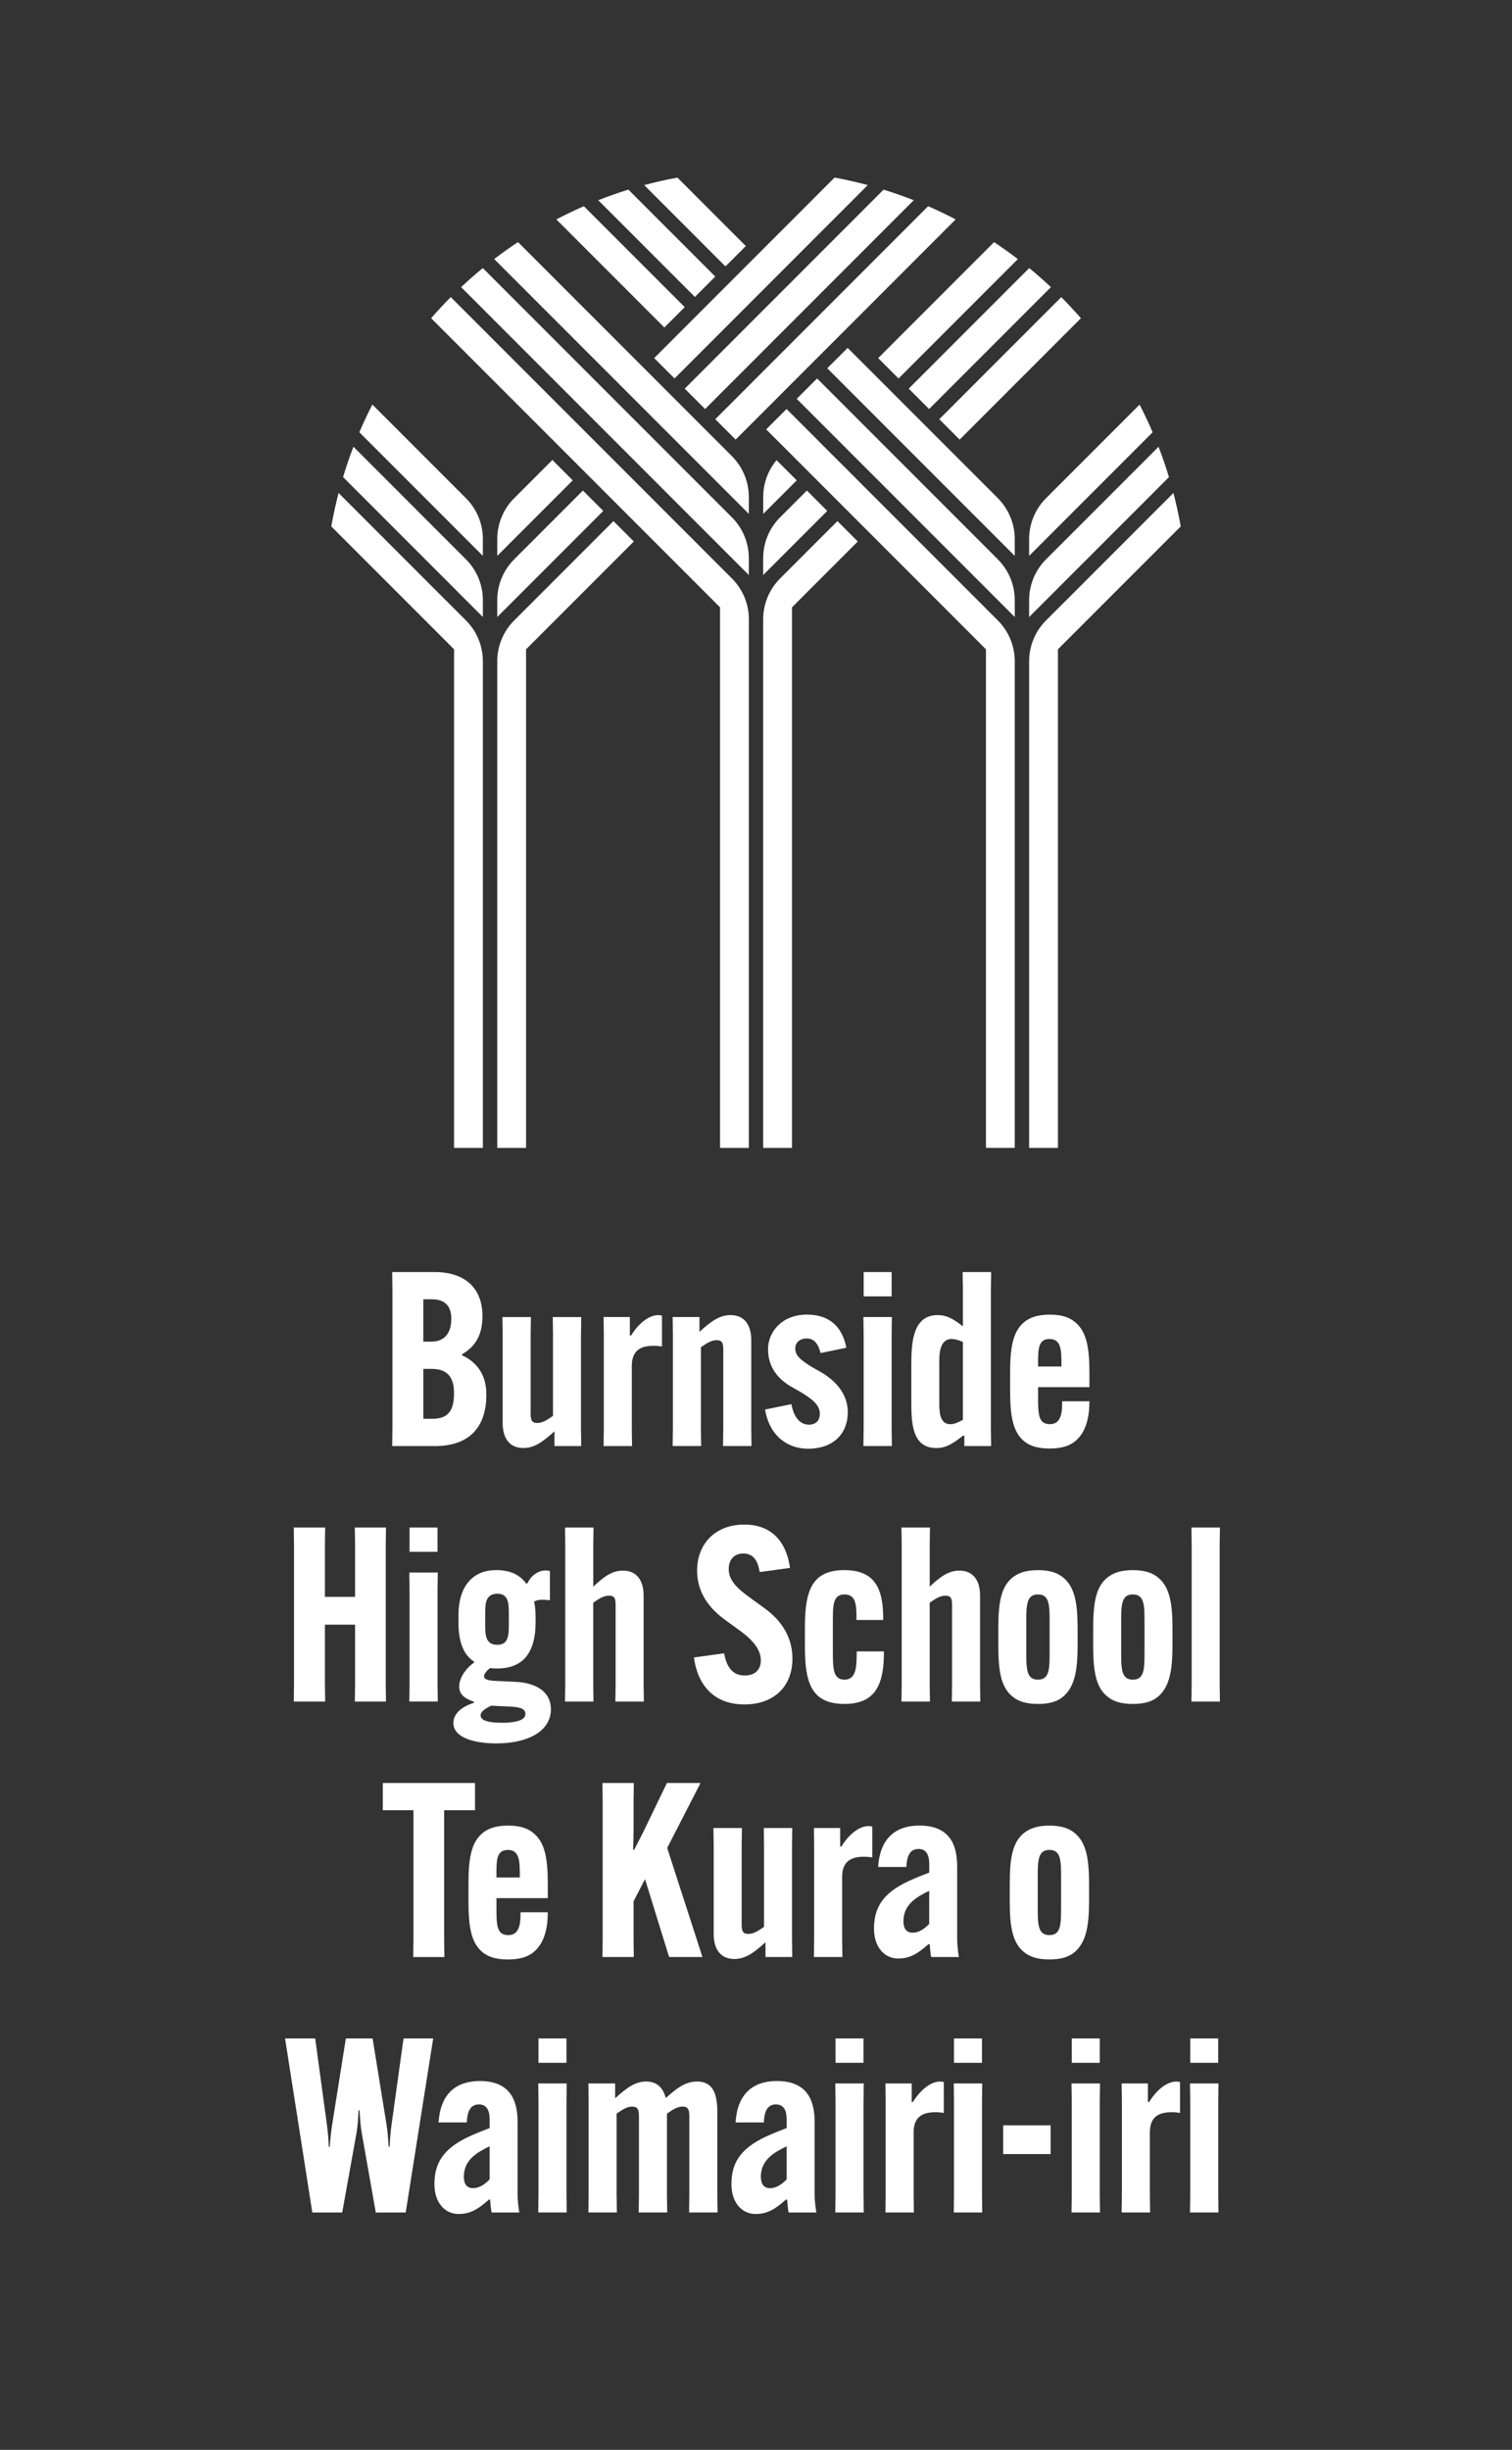<?xml version="1.0" encoding="UTF-8"?><svg id="Layer_1" xmlns="http://www.w3.org/2000/svg" width="177.6mm" height="287.55mm" viewBox="0 0 503.42 815.09"><rect x="0" y="0" width="503.42" height="815.09" fill="#333333" stroke="none"/><defs><style>.cls-1{fill:#fff;stroke-width:0px;}</style></defs><path class="cls-1" d="m160.77,381.91v-161.91c0-5.09-2.02-9.96-5.62-13.56l-42.42-42.42c-.95,3.66-1.76,7.37-2.43,11.13l40.88,40.88v165.88h9.59Z"/><path class="cls-1" d="m171.18,186.11c-3.6,3.6-5.62,8.47-5.62,13.56v5.62l35.3-35.3-6.78-6.78-22.9,22.9Z"/><path class="cls-1" d="m160.77,199.67c0-5.09-2.02-9.96-5.62-13.56l-37.47-37.47c-1.28,3.31-2.43,6.67-3.46,10.09l46.55,46.55v-5.62Z"/><path class="cls-1" d="m171.18,165.77c-3.6,3.6-5.62,8.47-5.62,13.56v5.62l25.13-25.13-6.78-6.78-12.74,12.74Z"/><path class="cls-1" d="m160.77,179.33c0-5.09-2.02-9.96-5.62-13.56l-31.17-31.17c-1.55,3.01-3,6.09-4.34,9.22l41.12,41.12v-5.62Z"/><path class="cls-1" d="m171.18,206.45c-3.6,3.6-5.62,8.47-5.62,13.56v161.91h9.59v-165.88l35.88-35.88-6.78-6.78-33.07,33.07Z"/><path class="cls-1" d="m172.45,80.55c-2.7,1.79-5.34,3.68-7.91,5.64l78,78,6.78,6.78v-5.62c0-2.32-.42-4.59-1.22-6.72-.95-2.54-2.44-4.88-4.39-6.84l-71.25-71.25Zm62.32,62.32l6.78,6.78-6.78-6.78Z"/><path class="cls-1" d="m150.08,98.86c-2.26,2.26-4.44,4.6-6.54,7.01l78.67,78.67,17.53,17.53v179.85h9.59v-175.88c0-5.09-2.02-9.96-5.62-13.56l-14.72-14.72-78.9-78.9Z"/><path class="cls-1" d="m259.72,172.14c-3.6,3.6-5.62,8.47-5.62,13.56v5.62l21.33-21.33-6.78-6.78-8.94,8.94Z"/><path class="cls-1" d="m349.9,95.53c-2.34-2.19-4.74-4.31-7.22-6.34l-40.12,40.12,6.78,6.78,40.56-40.56Z"/><path class="cls-1" d="m160.75,89.19c-2.48,2.03-4.88,4.15-7.22,6.34l78.84,78.84,16.95,16.95v-5.62c0-5.09-2.02-9.96-5.62-13.56l-4.55-4.55-78.4-78.4Z"/><path class="cls-1" d="m254.11,165.36v5.62l11.16-11.16-6.72-6.72c-2.86,3.43-4.44,7.77-4.44,12.27Z"/><path class="cls-1" d="m338.89,86.2c-2.57-1.97-5.21-3.85-7.91-5.64l-38.59,38.59,6.78,6.78,39.72-39.72Z"/><path class="cls-1" d="m359.89,105.87c-2.1-2.41-4.29-4.75-6.54-7.01l-40.62,40.62,6.78,6.78,40.39-40.39Z"/><path class="cls-1" d="m259.72,192.48c-3.6,3.6-5.62,8.47-5.62,13.56v175.88h9.59v-179.85h0s21.91-21.91,21.91-21.91l-6.78-6.78-19.1,19.1Z"/><path class="cls-1" d="m225.55,59.09c-3.74.69-7.43,1.52-11.06,2.5l27.05,27.05,6.78-6.78-22.77-22.77Z"/><path class="cls-1" d="m282.22,115.75l-6.78,6.78,55.64,55.64,6.78,6.78v-5.62c0-2.32-.42-4.59-1.22-6.72-.95-2.54-2.44-4.88-4.39-6.84l-50.02-50.02Z"/><path class="cls-1" d="m194.4,68.61c-3.12,1.36-6.17,2.82-9.17,4.39l35.97,35.97,6.78-6.78-33.58-33.58Z"/><path class="cls-1" d="m328.27,381.91h9.59v-161.91c0-5.09-2.02-9.96-5.62-13.56l-14.72-14.72-55.64-55.64-6.78,6.78,55.64,55.64,17.53,17.53v165.88Z"/><path class="cls-1" d="m342.65,199.67v5.62l46.55-46.55c-1.03-3.42-2.19-6.79-3.46-10.09l-37.47,37.47c-3.6,3.6-5.62,8.47-5.62,13.56Z"/><path class="cls-1" d="m209.22,63.09c-3.4,1.05-6.75,2.23-10.04,3.52l32.19,32.19,6.78-6.78-28.93-28.93Z"/><path class="cls-1" d="m272.05,125.92l-6.78,6.78,55.64,55.64,16.95,16.95v-5.62c0-5.09-2.02-9.96-5.62-13.56l-4.55-4.55-55.64-55.64Z"/><path class="cls-1" d="m348.27,165.77c-3.6,3.6-5.62,8.47-5.62,13.56v5.62l41.12-41.12c-1.34-3.13-2.79-6.21-4.34-9.22l-31.17,31.17Z"/><path class="cls-1" d="m390.69,164.02l-42.42,42.42c-3.6,3.6-5.62,8.47-5.62,13.56v161.91h9.59v-165.88l40.88-40.88c-.66-3.76-1.48-7.47-2.43-11.13Z"/><path class="cls-1" d="m238.15,139.48l6.78,6.78,73.26-73.26c-3-1.57-6.05-3.03-9.17-4.39l-70.87,70.87Z"/><line class="cls-1" x1="234.76" y1="142.87" x2="241.54" y2="149.65"/><path class="cls-1" d="m227.98,129.31l6.78,6.78,69.47-69.47c-3.29-1.29-6.64-2.47-10.04-3.52l-66.21,66.21Z"/><path class="cls-1" d="m217.81,119.14l6.78,6.78,64.34-64.34c-3.63-.97-7.32-1.81-11.06-2.5l-60.05,60.05Z"/><path class="cls-1" d="m130.58,481.13l.08-5.91v-46.09l-.08-5.91h14.01c10.69,0,16.04,5.75,16.04,14.66v.08c0,6.24-2.43,10.12-6.8,12.64v.32c4.94,2.27,8.1,6.48,8.1,12.96v.16c0,11.18-6.07,17.09-17.09,17.09h-14.25Zm10.37-34.75h2.67c4.62,0,6.64-3.16,6.64-7.53v-.16c0-4.13-2.11-6.4-6.48-6.4h-2.83v14.09Zm3,25.67c5.51,0,7.21-3,7.21-8.5v-.16c0-5.1-2.19-7.94-7.37-7.94h-2.83v16.6h3Z"/><path class="cls-1" d="m176.67,469.63c0,2.27,0,3.81,2.19,3.81,1.94,0,3.56-1.21,5.26-2.35v-26.97l-.08-5.91h9.48l-.08,5.91v31.1l.08,5.91h-8.91v-4.86h-.08c-3.89,3.56-6.72,5.51-10.29,5.51-4.37,0-6.88-3-6.88-8.34v-29.32l-.08-5.91h9.48l-.08,5.91v25.51Z"/><path class="cls-1" d="m220.4,437.71v10.29c-.89-.16-1.86-.24-2.83-.24-4.62,0-7.21,1.86-7.21,6.72v20.73l.08,5.91h-9.48l.08-5.91v-31.26l-.08-5.75h8.75v6.16h.4c2.59-4.21,6.08-6.8,8.99-6.8.49,0,.97.08,1.3.16Z"/><path class="cls-1" d="m240.82,449.7c0-2.27,0-3.81-2.19-3.81-1.94,0-3.56,1.21-5.26,2.35v26.97l.08,5.91h-9.48l.08-5.91v-31.1l-.08-5.91h8.91v4.86h.08c3.89-3.56,6.72-5.51,10.29-5.51,4.37,0,6.88,3,6.88,8.34v29.32l.08,5.91h-9.48l.08-5.91v-25.51Z"/><path class="cls-1" d="m263.5,467.2c.89,4.78,3.16,6.8,5.83,6.8,2.51,0,3.64-1.62,3.64-3.56,0-2.92-2.35-4.78-5.99-7.05l-3.97-2.27c-4.86-3-7.29-7.05-7.29-12.23,0-5.59,4.45-11.5,12.96-11.5,7.53,0,11.74,4.05,13.12,11.01l-8.59,1.78c-.65-2.59-1.86-4.86-4.62-4.86-2.27,0-3.81,1.38-3.81,3.32,0,2.27,1.54,3.64,4.94,5.83l3.97,2.27c4.86,2.92,8.58,7.29,8.58,13.12,0,7.05-4.7,12.15-13.28,12.15-6.4,0-12.72-3.89-14.26-13.04l8.75-1.78Z"/><path class="cls-1" d="m296.95,438.2l-.08,5.91v31.1l.08,5.91h-9.48l.08-5.91v-31.1l-.08-5.91h9.48Zm-9.39-14.98h9.31v8.1h-9.31v-8.1Z"/><path class="cls-1" d="m329.99,423.22l-.08,5.91v46.09l.08,5.91h-8.91v-3.48h-.41c-3.72,2.92-5.91,4.13-8.91,4.13-8.34,0-8.34-8.75-8.34-16.28v-10.37c0-7.29,0-17.58,8.75-17.58,2.92,0,5.1,1.13,8.42,3.73v-12.15l-.08-5.91h9.48Zm-17.25,30.13v13.53c0,2.92.16,6.97,3.64,6.97,1.54,0,2.83-.73,4.21-1.46v-25.92c-1.54-.65-2.67-.97-3.73-.97-4.13,0-4.13,5.26-4.13,7.86Z"/><path class="cls-1" d="m345.63,461.53v2.75c0,6.16,0,9.56,3.97,9.56s4.05-4.46,4.05-7.45v-.16h9.07v.16c0,5.26-1.21,9.96-4.37,12.8-1.94,1.78-4.7,2.75-8.91,2.75-4.54,0-7.05-1.13-8.83-2.75-3.56-3.24-4.29-8.75-4.29-16.69v-5.67c0-7.86.73-13.36,4.29-16.6,2.11-1.94,4.94-2.83,8.91-2.83,4.21,0,6.8.97,8.83,2.83,3.56,3.24,4.37,8.58,4.37,16.6v4.7h-17.09Zm0-6.88h7.78v-.24c0-5.02,0-8.91-3.97-8.91s-3.81,3.73-3.81,8.91v.24Z"/><path class="cls-1" d="m128.51,508.22l-.08,5.91v46.09l.08,5.91h-10.37l.08-5.91v-19.68h-10.04v19.68l.08,5.91h-10.45l.08-5.91v-46.09l-.08-5.91h10.45l-.08,5.91v17.17h10.04v-17.17l-.08-5.91h10.37Z"/><path class="cls-1" d="m145.76,523.2l-.08,5.91v31.1l.08,5.91h-9.48l.08-5.91v-31.1l-.08-5.91h9.48Zm-9.4-14.98h9.31v8.1h-9.31v-8.1Z"/><path class="cls-1" d="m163.26,554.95c-1.13.81-2.11,1.94-2.11,2.75,0,1.05,1.46,1.46,3.64,1.54l6.72.32c6.96.32,11.91,3.24,11.91,9.15,0,7.05-7.21,11.34-18.22,11.34-7.37,0-14.25-1.94-14.25-6.8,0-3.08,2.75-5.43,6.88-6.72v-.32c-3.08-1.05-4.94-2.43-4.94-5.1s2.02-5.91,4.94-7.94v-.32c-3.64-2.35-5.18-6.88-5.18-12.88v-2.43c0-5.59,1.46-9.64,4.29-12.23,2.19-2.03,4.94-2.92,8.34-2.92,5.02,0,8.1,1.94,9.88,4.45h.4c1.94-3.97,5.43-4.78,7.53-4.13v9.72c-2.43-.24-4.13-.32-5.27.49.41,1.62.49,3.32.49,4.94v2.11c0,6.08-1.62,9.96-4.05,12.23-2.35,2.19-5.51,2.92-8.67,2.92-.89,0-1.7,0-2.35-.16Zm6.96,12.88l-6.72-.32c-2.43,1.21-3.48,2.11-3.48,3.24,0,1.62,2.35,2.43,7.05,2.43,5.99,0,7.86-1.3,7.86-2.92s-1.54-2.27-4.7-2.43Zm-8.67-27.38c0,3.32,0,6.8,4.05,6.8,3.81,0,3.81-3.48,3.81-6.8v-3.48c0-3.24,0-6.72-3.81-6.72-4.05,0-4.05,3.48-4.05,6.8v3.4Z"/><path class="cls-1" d="m188.13,508.22h9.48l-.08,5.91v13.69h.08c3.48-3.24,6.16-5.26,9.8-5.26,4.45,0,6.88,3.08,6.88,8.34v29.32l.08,5.91h-9.48l.08-5.91v-25.51c0-2.43,0-3.81-2.19-3.81-2.02,0-3.56,1.21-5.26,2.35v26.97l.08,5.91h-9.48l.08-5.91v-46.09l-.08-5.91Z"/><path class="cls-1" d="m241.1,550.09c.97,5.35,3.4,7.37,6.88,7.37s5.34-2.03,5.34-5.02c0-3.24-2.11-6.32-6.72-9.72l-5.35-3.89c-6.4-4.7-9.15-10.21-9.15-16.28,0-8.99,6.16-15.31,15.71-15.31,8.83,0,13.93,5.35,15.23,14.42l-10.12,1.38c-.57-3.89-2.19-6.16-5.43-6.16s-4.86,2.19-4.86,5.18c0,3.64,2.59,6.24,6.8,9.31l5.26,3.81c6.08,4.45,9.15,10.12,9.15,16.68,0,9.31-6.24,15.23-15.96,15.23s-15.47-5.83-16.85-15.63l10.04-1.38Z"/><path class="cls-1" d="m294.31,549.44v.16c0,6.4-.97,11.58-4.21,14.5-2.02,1.86-4.94,2.83-8.99,2.83-4.46,0-7.13-1.21-8.83-2.75-3.73-3.32-4.29-9.8-4.29-16.69v-5.67c0-6.88.57-13.36,4.29-16.68,1.7-1.54,4.37-2.75,8.83-2.75,4.05,0,6.97.97,8.99,2.83,3.08,2.83,3.97,7.53,3.97,13.61v.16h-8.91v-.16c0-4.46,0-8.34-3.97-8.34s-3.89,3.73-3.89,9.56v9.23c0,5.67,0,9.56,3.89,9.56s4.05-4.21,4.05-9.23v-.16h9.07Z"/><path class="cls-1" d="m300.15,508.22h9.48l-.08,5.91v13.69h.08c3.48-3.24,6.16-5.26,9.8-5.26,4.46,0,6.88,3.08,6.88,8.34v29.32l.08,5.91h-9.48l.08-5.91v-25.51c0-2.43,0-3.81-2.19-3.81-2.02,0-3.56,1.21-5.26,2.35v26.97l.08,5.91h-9.48l.08-5.91v-46.09l-.08-5.91Z"/><path class="cls-1" d="m336.68,564.1c-3.56-3.24-4.29-8.67-4.29-16.6v-5.67c0-7.94.73-13.36,4.29-16.6,2.11-1.86,4.78-2.83,8.91-2.83s6.8.97,8.83,2.83c3.56,3.24,4.37,8.67,4.37,16.6v5.67c0,7.94-.89,13.28-4.37,16.6-2.02,1.94-4.78,2.83-8.83,2.83s-6.8-.89-8.91-2.83Zm12.8-14.82v-9.23c0-5.91,0-9.56-3.89-9.56s-3.89,3.64-3.89,9.56v9.23c0,5.91,0,9.56,3.89,9.56s3.89-3.65,3.89-9.56Z"/><path class="cls-1" d="m368.27,564.1c-3.56-3.24-4.29-8.67-4.29-16.6v-5.67c0-7.94.73-13.36,4.29-16.6,2.11-1.86,4.78-2.83,8.91-2.83s6.8.97,8.83,2.83c3.56,3.24,4.37,8.67,4.37,16.6v5.67c0,7.94-.89,13.28-4.37,16.6-2.02,1.94-4.78,2.83-8.83,2.83s-6.8-.89-8.91-2.83Zm12.8-14.82v-9.23c0-5.91,0-9.56-3.89-9.56s-3.89,3.64-3.89,9.56v9.23c0,5.91,0,9.56,3.89,9.56s3.89-3.65,3.89-9.56Z"/><path class="cls-1" d="m406.17,508.22l-.08,5.91v46.09l.08,5.91h-9.48l.08-5.91v-46.09l-.08-5.91h9.48Z"/><path class="cls-1" d="m147.87,602.29v42.93l.08,5.91h-10.37l.08-5.91v-42.93h-10.21v-9.07h30.7v9.07h-10.29Z"/><path class="cls-1" d="m165.29,631.53v2.75c0,6.16,0,9.56,3.97,9.56s4.05-4.46,4.05-7.45v-.16h9.07v.16c0,5.26-1.21,9.96-4.37,12.8-1.94,1.78-4.7,2.75-8.91,2.75-4.54,0-7.05-1.13-8.83-2.75-3.56-3.24-4.29-8.75-4.29-16.69v-5.67c0-7.86.73-13.36,4.29-16.6,2.11-1.94,4.94-2.83,8.91-2.83,4.21,0,6.8.97,8.83,2.83,3.56,3.24,4.37,8.58,4.37,16.6v4.7h-17.09Zm0-6.88h7.78v-.24c0-5.02,0-8.91-3.97-8.91s-3.81,3.73-3.81,8.91v.24Z"/><path class="cls-1" d="m233.24,593.22l-11.1,21.62,11.74,36.29h-11.1l-8.02-25.92-3.81,7.37v12.64l.08,5.91h-10.45l.08-5.91v-46.09l-.08-5.91h10.45l-.08,5.91v9.8c0,1.94-.08,4.78-.16,6.56h.32c.97-1.78,2.11-4.13,3.08-5.99l7.86-16.28h11.18Z"/><path class="cls-1" d="m246.93,639.63c0,2.27,0,3.81,2.19,3.81,1.94,0,3.56-1.21,5.26-2.35v-26.97l-.08-5.91h9.48l-.08,5.91v31.1l.08,5.91h-8.91v-4.86h-.08c-3.89,3.56-6.72,5.51-10.29,5.51-4.37,0-6.88-3-6.88-8.34v-29.32l-.08-5.91h9.48l-.08,5.91v25.51Z"/><path class="cls-1" d="m290.43,607.71v10.29c-.89-.16-1.86-.24-2.83-.24-4.62,0-7.21,1.86-7.21,6.72v20.73l.08,5.91h-9.48l.08-5.91v-31.26l-.08-5.75h8.75v6.16h.4c2.59-4.21,6.07-6.8,8.99-6.8.49,0,.97.08,1.3.16Z"/><path class="cls-1" d="m306.14,607.39c9.8,0,12.55,6.07,12.55,13.61v24.22c0,1.86.32,4.37.57,5.91h-9.23c-.24-1.3-.32-2.02-.49-4.29h-.4c-3.56,3.16-6.16,4.78-10.12,4.78-4.62,0-8.02-3.89-8.02-9.88,0-6.88,2.75-11.74,11.34-15.79,2.59-1.21,5.35-2.27,7.05-2.92v-2.92c0-2.35-.65-4.94-3.56-4.94-3.16,0-3.89,2.83-4.05,5.99h-9.4c.49-8.34,4.7-13.77,13.77-13.77Zm3.24,32.72v-11.01c-4.21,2.02-8.58,4.54-8.58,10.12,0,2.51,1.05,3.81,3.08,3.81,1.54,0,3.4-.73,5.51-2.92Z"/><path class="cls-1" d="m340.49,649.1c-3.56-3.24-4.29-8.67-4.29-16.6v-5.67c0-7.94.73-13.36,4.29-16.6,2.11-1.86,4.78-2.83,8.91-2.83s6.8.97,8.83,2.83c3.56,3.24,4.37,8.67,4.37,16.6v5.67c0,7.94-.89,13.28-4.37,16.6-2.03,1.94-4.78,2.83-8.83,2.83s-6.8-.89-8.91-2.83Zm12.8-14.82v-9.23c0-5.91,0-9.56-3.89-9.56s-3.89,3.64-3.89,9.56v9.23c0,5.91,0,9.56,3.89,9.56s3.89-3.65,3.89-9.56Z"/><path class="cls-1" d="m94.9,678.22h10.04l3.89,28.59c.32,2.35.57,5.18.65,7.45h.32c.16-2.27.41-5.1.81-7.45l4.54-28.59h8.91l4.62,28.59c.41,2.35.57,5.18.73,7.45h.32c.08-2.27.32-5.1.65-7.45l3.97-28.59h9.88l-9.15,57.91h-9.96l-4.7-26.57c-.41-2.35-.57-5.18-.73-7.45h-.32c-.08,2.27-.24,5.1-.65,7.45l-4.78,26.57h-9.96l-9.07-57.91Z"/><path class="cls-1" d="m159.78,692.39c9.8,0,12.55,6.07,12.55,13.61v24.22c0,1.86.32,4.37.57,5.91h-9.23c-.24-1.3-.32-2.02-.49-4.29h-.4c-3.56,3.16-6.16,4.78-10.12,4.78-4.62,0-8.02-3.89-8.02-9.88,0-6.88,2.75-11.74,11.34-15.79,2.59-1.21,5.35-2.27,7.05-2.92v-2.92c0-2.35-.65-4.94-3.56-4.94-3.16,0-3.89,2.83-4.05,5.99h-9.39c.49-8.34,4.7-13.77,13.77-13.77Zm3.24,32.72v-11.01c-4.21,2.02-8.58,4.54-8.58,10.12,0,2.51,1.05,3.81,3.08,3.81,1.54,0,3.4-.73,5.51-2.92Z"/><path class="cls-1" d="m188.69,693.2l-.08,5.91v31.1l.08,5.91h-9.48l.08-5.91v-31.1l-.08-5.91h9.48Zm-9.4-14.98h9.31v8.1h-9.31v-8.1Z"/><path class="cls-1" d="m205.3,730.21l.08,5.91h-9.48l.08-5.91v-31.1l-.08-5.91h8.91v4.86h.08c3.97-3.64,6.8-5.51,10.21-5.51,3.16,0,5.51,1.54,6.56,5.43h.08c3.56-3.16,6.4-5.43,10.37-5.43,5.02,0,6.72,3.73,6.72,9.96v27.7l.08,5.91h-9.48l.08-5.91v-25.51c0-2.19,0-3.81-2.27-3.81-1.86,0-3.56,1.21-5.18,2.35v26.97l.08,5.91h-9.48l.08-5.91v-25.51c0-2.19,0-3.81-2.27-3.81-1.86,0-3.48,1.21-5.18,2.35v26.97Z"/><path class="cls-1" d="m258.68,692.39c9.8,0,12.55,6.07,12.55,13.61v24.22c0,1.86.32,4.37.57,5.91h-9.23c-.24-1.3-.32-2.02-.49-4.29h-.41c-3.56,3.16-6.15,4.78-10.12,4.78-4.62,0-8.02-3.89-8.02-9.88,0-6.88,2.75-11.74,11.34-15.79,2.59-1.21,5.35-2.27,7.05-2.92v-2.92c0-2.35-.65-4.94-3.56-4.94-3.16,0-3.89,2.83-4.05,5.99h-9.4c.49-8.34,4.7-13.77,13.77-13.77Zm3.24,32.72v-11.01c-4.21,2.02-8.59,4.54-8.59,10.12,0,2.51,1.05,3.81,3.08,3.81,1.54,0,3.4-.73,5.51-2.92Z"/><path class="cls-1" d="m287.59,693.2l-.08,5.91v31.1l.08,5.91h-9.48l.08-5.91v-31.1l-.08-5.91h9.48Zm-9.4-14.98h9.31v8.1h-9.31v-8.1Z"/><path class="cls-1" d="m314.24,692.71v10.29c-.89-.16-1.86-.24-2.83-.24-4.62,0-7.21,1.86-7.21,6.72v20.73l.08,5.91h-9.48l.08-5.91v-31.26l-.08-5.75h8.75v6.16h.41c2.59-4.21,6.08-6.8,8.99-6.8.49,0,.97.08,1.29.16Z"/><path class="cls-1" d="m327.04,693.2l-.08,5.91v31.1l.08,5.91h-9.48l.08-5.91v-31.1l-.08-5.91h9.48Zm-9.4-14.98h9.31v8.1h-9.31v-8.1Z"/><path class="cls-1" d="m334.01,707.13h15.79v9.56h-15.79v-9.56Z"/><path class="cls-1" d="m366.24,693.2l-.08,5.91v31.1l.08,5.91h-9.48l.08-5.91v-31.1l-.08-5.91h9.48Zm-9.39-14.98h9.31v8.1h-9.31v-8.1Z"/><path class="cls-1" d="m392.89,692.71v10.29c-.89-.16-1.86-.24-2.83-.24-4.62,0-7.21,1.86-7.21,6.72v20.73l.08,5.91h-9.48l.08-5.91v-31.26l-.08-5.75h8.75v6.16h.41c2.59-4.21,6.07-6.8,8.99-6.8.49,0,.97.08,1.3.16Z"/><path class="cls-1" d="m405.69,693.2l-.08,5.91v31.1l.08,5.91h-9.48l.08-5.91v-31.1l-.08-5.91h9.48Zm-9.4-14.98h9.31v8.1h-9.31v-8.1Z"/></svg>